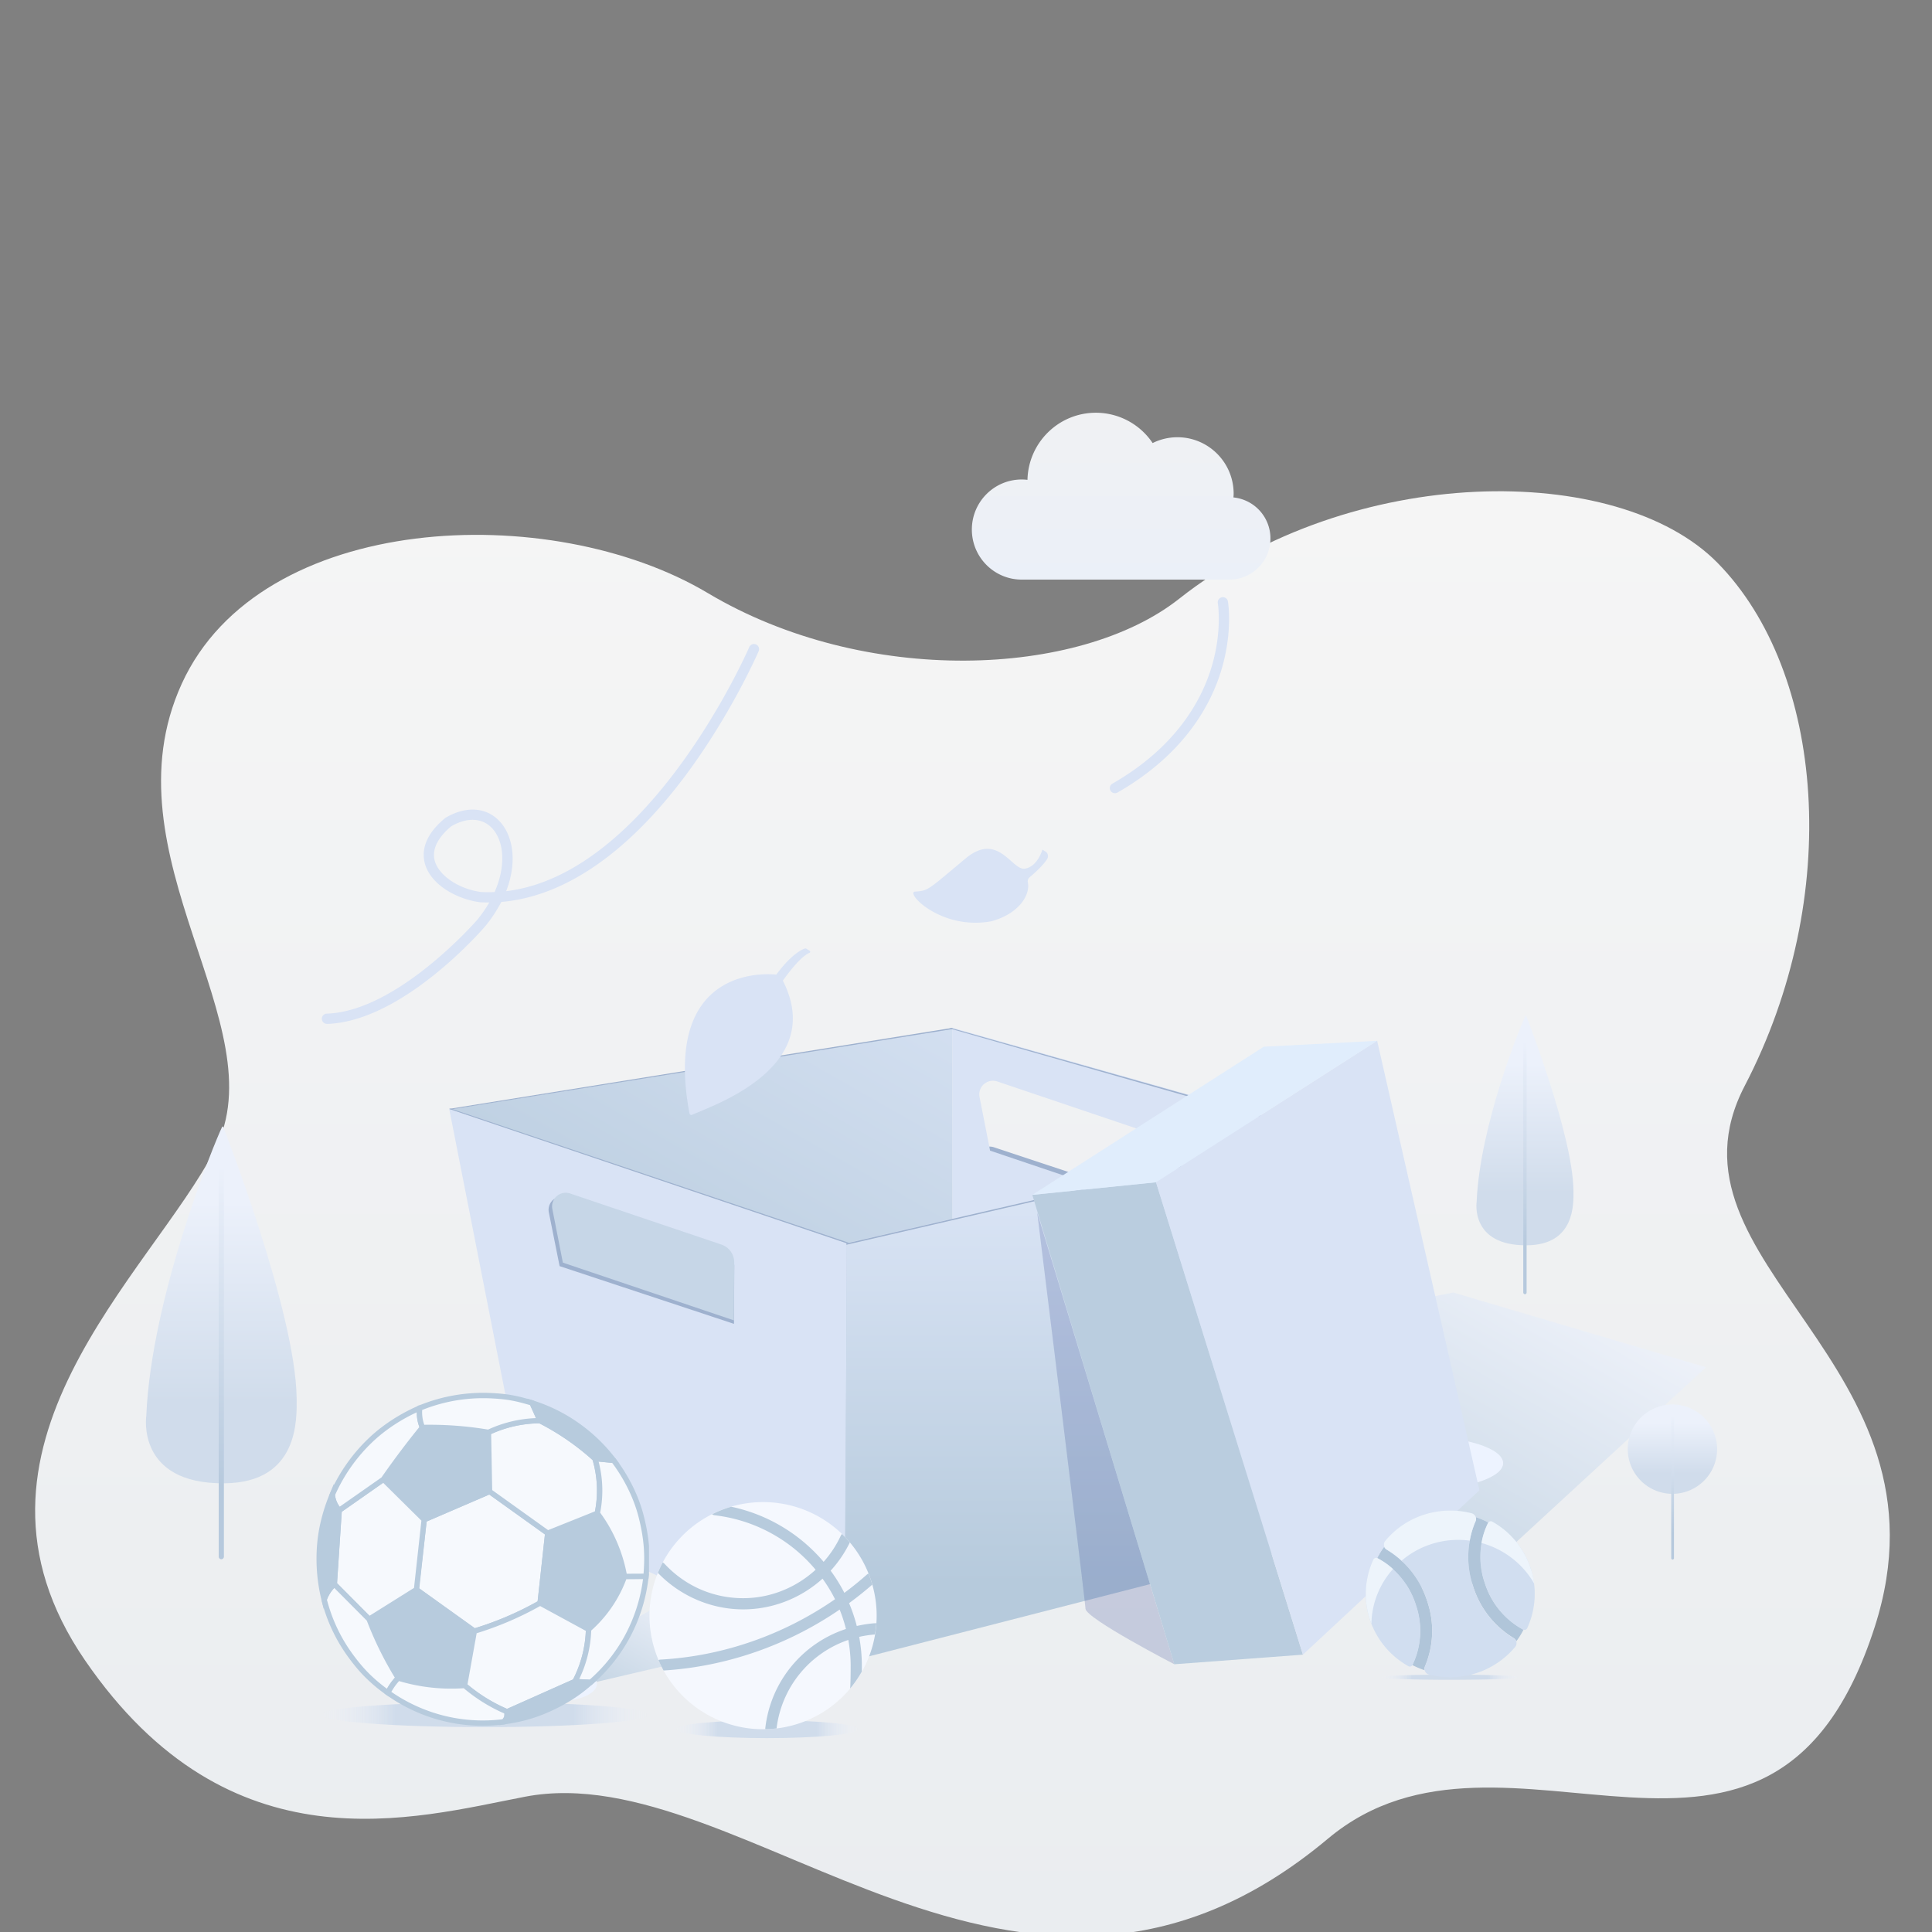 <svg xmlns="http://www.w3.org/2000/svg" width="220" height="220" fill="none"><rect width="100%" height="100%" fill="#808080" stroke="none"/><g clip-path="url(#a)"><path fill="url(#b)" d="M134.261 68.19c-11.366 8.972-35.765 10.014-53.665-.658-17.9-10.673-50.95-9.295-59.901 10.329-8.952 19.624 11.016 38.902 3.785 53.017-7.23 14.115-31.328 34.08-14.805 58.177s37.501 17.957 50.126 15.537c24.933-4.778 56.219 34.263 91.419 4.778 20.282-16.988 50.487 12.467 62.256-24.101 9.71-30.172-25.377-41.322-14.802-61.622 11.244-21.588 9.085-47.17-3.099-59.557-11.345-11.54-41.692-11.393-61.314 4.1Z"/><path fill="url(#c)" d="M86.063 163.883c3.14-1.46 79.421-16.703 79.421-16.703l28.787 8.513-28.262 26.029-79.946-17.839Z"/><path fill="url(#d)" d="m74.124 183.322-17.79 10.086 5.524-.468 24.174-5.66-11.908-3.958Z"/><path fill="url(#e)" d="M25.43 128.347s-.065-.169-.154.012c-.8 1.626-8.042 19.242-8.616 32.839 0 0-1.21 7.811 8.919 7.707 8.454-.086 8.228-7.287 8.199-9.713-.113-9.84-8.348-30.845-8.348-30.845Z"/><path fill="url(#f)" d="M25.2 177.555a.297.297 0 0 1-.296-.296v-44.178a.297.297 0 0 1 .592 0v44.178c0 .163-.13.296-.296.296Z"/><path fill="url(#g)" d="M173.795 115.687s-.042-.11-.098.009c-.516 1.045-5.178 12.39-5.548 21.144 0 0-.779 5.029 5.743 4.964 5.445-.053 5.3-4.692 5.279-6.253-.074-6.342-5.376-19.864-5.376-19.864Z"/><path fill="url(#h)" d="M173.648 147.371a.19.19 0 0 1-.19-.19v-28.443a.19.19 0 0 1 .379 0v28.443a.187.187 0 0 1-.189.19Z"/><path fill="url(#i)" d="M190.443 170.104a5.086 5.086 0 1 0 0-10.172 5.086 5.086 0 0 0 0 10.172Z"/><path fill="url(#j)" d="M190.462 177.591a.158.158 0 0 1-.157-.157v-16.058c0-.086.071-.157.157-.157.086 0 .157.071.157.157v16.058a.158.158 0 0 1-.157.157Z"/><path fill="url(#k)" d="M144.667 61.31c0 2.59-2.093 4.69-4.674 4.69h-23.646c-3.138 0-5.68-2.552-5.68-5.7s2.542-5.7 5.68-5.7c.221 0 .439.015.653.04.097-4.234 3.543-7.64 7.786-7.64a7.78 7.78 0 0 1 6.466 3.452 6.355 6.355 0 0 1 2.819-.663c3.538 0 6.406 2.878 6.406 6.428 0 .144-.012.285-.022.427a4.684 4.684 0 0 1 4.212 4.666Z"/><path fill="#EDF3FF" d="M59.326 191.737c0 1.084 1.936 1.964 4.326 1.964 2.388 0 4.324-.88 4.324-1.964 0-1.087-1.936-1.965-4.324-1.965-2.39 0-4.326.881-4.326 1.965Zm92.617-25.126c0 1.68 4.305 3.048 9.613 3.048 5.309 0 9.61-1.365 9.61-3.048 0-1.685-4.301-3.049-9.61-3.049-5.308 0-9.613 1.364-9.613 3.049Z"/><path fill="url(#l)" d="m51.2 126.328 57.246-9.209.054 62.923-46.767-8.058L51.2 126.328Z"/><path fill="#D9E3F5" d="m51.151 126.268 45.277 15.289-.235 47.774-35.916-16.674-9.126-46.389Z"/><path fill="#9EB1CE" d="m82.12 142.119-17.561-5.82c-1.153-.378-2.293.602-2.06 1.771l1.224 6.106 19.858 6.575.033-6.589a2.158 2.158 0 0 0-1.491-2.043h-.002Z"/><path fill="#C6D6E7" d="m82.14 141.717-17.225-5.816a1.553 1.553 0 0 0-2.019 1.771l1.2 6.106 19.474 6.573.036-6.589a2.148 2.148 0 0 0-1.465-2.045Z"/><path fill="#9EB1CE" d="m130.73 136.464-17.535-5.818c-1.15-.381-2.286.599-2.052 1.77l1.221 6.107 19.815 6.575.033-6.589a2.134 2.134 0 0 0-1.484-2.045h.002Z"/><path fill="#D9E3F5" d="m108.445 117.037 42.335 11.974-7.933 48.123-34.402 8.956v-69.053Zm3.598 6.414a1.553 1.553 0 0 0-.5 1.468l1.198 6.106 19.474 6.572.033-6.589a2.156 2.156 0 0 0-1.463-2.042l-17.225-5.818a1.56 1.56 0 0 0-1.517.305v-.002Z"/><path fill="url(#m)" d="m96.453 141.547-.312 47.785 48.774-12.532 5.87-47.79-54.332 12.537Z"/><path fill="#9EB1CE" d="m108.109 117.104 42.153 12.025.397-.092-42.339-11.969-.211.036Z"/><path fill="#9EB1CE" d="m51.151 126.269 57.314-9.228-.019.142-57.11 9.15-.185-.064Z"/><path fill="#9EB1CE" d="m51.151 126.269 45.288 15.313.235-.059L51.35 126.24l-.199.029Z"/><path fill="#9EB1CE" d="m96.39 141.586 54.27-12.549-.01.142-54.275 12.563.014-.156Z"/><path fill="#2C3F8C" d="M118.104 138.061s5.451 44.01 5.503 45.127c.054 1.117 10.116 6.324 10.116 6.324l-15.617-51.451h-.002Z" opacity=".2"/><path fill="#BACDDF" d="m117.552 136.061 16.165 53.451 14.651-1.093-16.731-53.802-14.085 1.444Z"/><path fill="#D9E3F5" d="m131.635 134.615 25.181-16.113 11.649 51.198-20.099 18.717-16.731-53.802Z"/><path fill="#E0EDFC" d="m143.906 119.192-26.354 16.868 14.075-1.429 25.183-16.113-12.904.674Z"/><path fill="#D9E3F5" d="M37.24 116.588a.581.581 0 0 1-.02-1.164c8.035-.262 16.986-10.526 17.077-10.628a14.712 14.712 0 0 0 1.42-2.03 16.99 16.99 0 0 1-1.01-.023l-.046-.003c-2.587-.339-5.57-1.943-6.265-4.358-.353-1.228-.245-3.127 2.275-5.212l.073-.052c2.377-1.412 4.784-1.202 6.283.554 1.432 1.677 1.858 4.59.61 7.808 16.406-1.98 27.565-27.522 27.681-27.793a.587.587 0 0 1 .767-.306c.295.128.432.47.307.767-.032.073-3.23 7.449-8.666 14.603-6.524 8.587-13.615 13.364-20.641 13.954a15.648 15.648 0 0 1-1.899 2.846c-.385.447-9.38 10.763-17.928 11.043-.006-.006-.012-.006-.018-.006Zm17.55-15.012c.513.026 1.023.026 1.528.006 1.327-2.99 1.05-5.717-.178-7.155-1.114-1.304-2.89-1.426-4.76-.332-1.114.93-2.322 2.362-1.864 3.96.484 1.672 2.748 3.183 5.273 3.521Zm24.028 25.366c2.007-.942 15.391-5.291 10.328-15.272 0 0 1.826-2.668 3.036-3.173a.129.129 0 0 0 .018-.23l-.368-.231a.221.221 0 0 0-.195-.023c-.353.122-1.546.679-3.244 2.972 0 0-13.142-1.762-9.884 15.794a.22.22 0 0 0 .309.163Z"/><g clip-path="url(#n)"><path fill="url(#o)" d="M36.596 195.254c0 .375 1.96.735 5.448 1.001 3.489.265 8.22.414 13.153.414s9.664-.149 13.153-.414c3.488-.266 5.448-.626 5.448-1.001 0-.376-1.96-.736-5.448-1.001-3.489-.266-8.22-.415-13.153-.415s-9.664.149-13.153.415c-3.488.265-5.448.625-5.448 1.001Z"/><path fill="#F6F9FD" d="M61.506 182.535a36.636 36.636 0 0 1-7.491 3.206l-6.624-4.742.91-7.946 7.448-3.211 6.624 4.745-.867 7.948Z"/><path fill="#B7CBDD" d="m53.959 186.074-6.892-4.937.952-8.299 7.769-3.348 6.908 4.949-.901 8.282-.136.077a36.924 36.924 0 0 1-7.553 3.233l-.147.043Zm-6.247-5.222 6.357 4.554a36.271 36.271 0 0 0 7.15-3.059l.833-7.619-6.34-4.542-7.128 3.073-.872 7.593Z"/><path fill="#B7CBDD" d="m55.748 169.834-7.448 3.211-4.639-4.59a94.746 94.746 0 0 1 4.445-5.91 40.113 40.113 0 0 1 7.516.555l.126 6.734Z"/><path fill="#B7CBDD" d="m48.232 173.407-4.964-4.914.146-.208a98.529 98.529 0 0 1 4.457-5.928l.09-.109h.138c1.06-.021 2.136 0 3.195.061 1.467.087 2.928.253 4.377.498l.248.041.14 7.191-7.827 3.368Zm-4.176-4.986 4.312 4.266 7.075-3.052-.119-6.278a40.451 40.451 0 0 0-4.064-.448c-1-.058-2.003-.079-3.005-.063a98.631 98.631 0 0 0-4.199 5.575Zm1.293 22.66c2.446.75 5.01 1.038 7.56.848l1.11-6.191-6.63-4.741-5.355 3.384a38.443 38.443 0 0 0 3.316 6.7Z"/><path fill="#B7CBDD" d="M51.385 192.292a20.843 20.843 0 0 1-6.125-.917l-.11-.033-.06-.097a39.404 39.404 0 0 1-3.338-6.756l-.088-.232 5.738-3.626 6.947 4.976-1.185 6.611-.235.018a20.98 20.98 0 0 1-1.544.056Zm-5.838-1.465c2.3.691 4.705.967 7.102.818l1.033-5.768-6.301-4.515-4.971 3.143a39.178 39.178 0 0 0 3.135 6.322h.002Zm15.958-8.292 5.515 2.999a14.475 14.475 0 0 0 4.089-6.023 16.938 16.938 0 0 0-3.094-7.189l-5.643 2.262-.867 7.951Z"/><path fill="#B7CBDD" d="m67.06 185.898-5.88-3.197.909-8.335 6.029-2.417.139.188a17.212 17.212 0 0 1 3.149 7.317l.014.079-.027.076a14.761 14.761 0 0 1-4.174 6.149l-.159.14Zm-5.232-3.537 5.148 2.798a14.144 14.144 0 0 0 3.815-5.68 16.61 16.61 0 0 0-2.886-6.792l-5.254 2.106-.823 7.568Z"/><path fill="#F6F9FD" d="m47.433 180.999-5.399 3.379-3.961-3.981.552-8.414 5.036-3.526 4.64 4.59-.868 7.952Z"/><path fill="#B7CBDD" d="m41.989 184.762-4.232-4.25.572-8.697 5.363-3.754 4.925 4.871-.902 8.244-5.726 3.586Zm-3.607-4.484 3.693 3.712 5.07-3.173.84-7.66-4.355-4.309-4.71 3.297-.538 8.133Z"/><path fill="#F6F9FD" d="m65.47 191.47-7.734 3.449a18.404 18.404 0 0 1-4.835-2.993l1.11-6.191a36.526 36.526 0 0 0 7.49-3.206l5.516 2.999a13.473 13.473 0 0 1-1.547 5.942Z"/><path fill="#B7CBDD" d="m57.741 195.255-.122-.052a18.72 18.72 0 0 1-4.914-3.042l-.132-.113 1.173-6.542.178-.054a36.3 36.3 0 0 0 7.429-3.179l.147-.084 5.826 3.168-.004.186a13.79 13.79 0 0 1-1.582 6.076l-.05.093-7.949 3.543Zm-4.509-3.443a18.109 18.109 0 0 0 4.503 2.781l7.516-3.352a13.17 13.17 0 0 0 1.457-5.53l-5.203-2.829a37.076 37.076 0 0 1-7.227 3.096l-1.046 5.834Z"/><path fill="#F6F9FD" d="m68.014 172.317-5.643 2.262-6.624-4.745-.127-6.735a13.91 13.91 0 0 1 5.87-1.328 28.884 28.884 0 0 1 6.257 4.313 12.74 12.74 0 0 1 .267 6.232v.001Z"/><path fill="#B7CBDD" d="m62.33 174.925-6.884-4.931-.134-7.083.179-.084a14.19 14.19 0 0 1 5.998-1.356h.074l.07.033a29.172 29.172 0 0 1 6.321 4.357l.063.057.024.082a13.02 13.02 0 0 1 .274 6.382l-.033.159-5.952 2.384Zm-6.282-5.247 6.364 4.559 5.336-2.138a12.428 12.428 0 0 0-.269-5.844 28.608 28.608 0 0 0-6.06-4.176 13.601 13.601 0 0 0-5.491 1.215l.12 6.384Z"/><path fill="#F6F9FD" d="M48.104 162.545a96.008 96.008 0 0 0-4.443 5.91l-5.037 3.525a3.099 3.099 0 0 1-.783-1.778 19.263 19.263 0 0 1 4.092-5.959c2.063-2.048 4.41-3.285 5.85-3.901a5.86 5.86 0 0 0 .01 1.026c.044.406.15.803.31 1.177Z"/><path fill="#B7CBDD" d="m38.576 172.387-.18-.2a3.354 3.354 0 0 1-.858-1.954l-.007-.077.031-.069a19.596 19.596 0 0 1 4.158-6.054c2.15-2.138 4.584-3.376 5.881-3.937l.047-.053h.44v.505l-.013.005a5.51 5.51 0 0 0 .02.788c.041.376.138.743.287 1.091l.069.168-.116.143a97.557 97.557 0 0 0-4.43 5.892l-.03.044-5.299 3.708Zm-.424-2.133a2.734 2.734 0 0 0 .527 1.319l4.76-3.333a99.581 99.581 0 0 1 4.315-5.744 4.394 4.394 0 0 1-.264-1.091 5.81 5.81 0 0 1-.029-.584c-1.318.606-3.426 1.767-5.313 3.641a18.995 18.995 0 0 0-3.996 5.792Z"/><path fill="#F6F9FD" d="M61.49 161.776c-2.03.008-4.034.461-5.871 1.326a40.06 40.06 0 0 0-7.516-.554 4.532 4.532 0 0 1-.318-2.204 18.913 18.913 0 0 1 8.206-1.412c2.06.1 3.098.386 4.595.822.253.548.572 1.235.904 2.022Z"/><path fill="#B7CBDD" d="m55.664 163.417-.094-.015a40.092 40.092 0 0 0-7.458-.55l-.209.004-.079-.192a4.835 4.835 0 0 1-.34-2.351l.02-.18.166-.07a19.227 19.227 0 0 1 8.338-1.434c2.056.099 3.112.381 4.665.832l.133.039.064.138c.255.548.57 1.231.902 2.012l.178.419h-.456a13.617 13.617 0 0 0-5.743 1.309l-.087.039Zm-6.753-1.179a40.303 40.303 0 0 1 6.667.551 14.2 14.2 0 0 1 5.457-1.307c-.241-.555-.47-1.05-.665-1.473-1.48-.428-2.457-.677-4.391-.771a18.613 18.613 0 0 0-7.905 1.32 4.225 4.225 0 0 0 .239 1.684c.198-.004.397-.006.598-.006v.002Z"/><path fill="#F6F9FD" d="m38.074 180.396 3.961 3.982a39.314 39.314 0 0 0 3.312 6.703 6.659 6.659 0 0 0-1.179 1.67 18.211 18.211 0 0 1-2.077-1.697c-.656-.617-1.377-1.414-2.22-2.574a18.429 18.429 0 0 1-2.96-6.333 4.163 4.163 0 0 1 1.16-1.749l.003-.002Z"/><path fill="#B7CBDD" d="m44.286 193.205-.29-.201a18.411 18.411 0 0 1-2.115-1.73c-.763-.716-1.498-1.572-2.255-2.617a18.763 18.763 0 0 1-3.008-6.437l-.022-.088.03-.086a4.49 4.49 0 0 1 1.244-1.873l.215-.193 4.211 4.232.023.06a39.19 39.19 0 0 0 1.66 3.757 39.09 39.09 0 0 0 1.627 2.894l.124.201-.165.171a6.362 6.362 0 0 0-1.122 1.595l-.157.315Zm-7.058-11.044a18.198 18.198 0 0 0 2.89 6.14c.733 1.013 1.446 1.841 2.177 2.531a18.112 18.112 0 0 0 1.767 1.47 6.979 6.979 0 0 1 .903-1.258 39.68 39.68 0 0 1-3.194-6.497l-3.705-3.724a3.876 3.876 0 0 0-.839 1.338h.002Z"/><path fill="#F6F9FD" d="M45.348 191.082c2.446.75 5.01 1.037 7.56.848a18.405 18.405 0 0 0 4.836 2.993 1.22 1.22 0 0 1-.331 1.134 18.603 18.603 0 0 1-13.244-3.305 6.638 6.638 0 0 1 1.18-1.67Z"/><path fill="#B7CBDD" d="M54.975 196.519a18.878 18.878 0 0 1-10.98-3.521l-.209-.15.115-.232a6.9 6.9 0 0 1 1.23-1.746l.13-.134.177.054c2.41.738 4.935 1.02 7.447.833l.126-.009.095.082a18.12 18.12 0 0 0 4.755 2.943l.145.061.034.154a1.534 1.534 0 0 1-.416 1.414l-.073.073-.103.014a19.11 19.11 0 0 1-2.473.164Zm-10.412-3.864a18.467 18.467 0 0 0 5.799 2.663c2.25.588 4.59.741 6.897.451a.92.92 0 0 0 .208-.635 18.706 18.706 0 0 1-4.66-2.893 20.874 20.874 0 0 1-7.364-.815 6.378 6.378 0 0 0-.647.843c-.083.125-.16.254-.233.386Z"/><path fill="#F6F9FD" d="M65.474 191.468a13.47 13.47 0 0 0 1.547-5.942 14.462 14.462 0 0 0 4.088-6.023l2.454-.013a18.865 18.865 0 0 1-2.098 6.808 18.604 18.604 0 0 1-4.218 5.271s-1.101-.032-1.773-.101Z"/><path fill="#B7CBDD" d="m67.357 191.883-.12-.004c-.045 0-1.118-.038-1.791-.102l-.451-.043.208-.401a13.175 13.175 0 0 0 1.512-5.808l.003-.133.1-.088a14.145 14.145 0 0 0 4.002-5.895l.07-.202 3.006-.016-.035.338a18.877 18.877 0 0 1-6.419 12.277l-.085.077Zm-1.405-.676c.46.031.963.052 1.188.061a18.165 18.165 0 0 0 4.06-5.108 18.605 18.605 0 0 0 2.025-6.358l-1.9.01a14.762 14.762 0 0 1-4.002 5.861 13.772 13.772 0 0 1-1.371 5.534Z"/><path fill="#F6F9FD" d="M71.108 179.509a17.161 17.161 0 0 0-1.99-5.505 16.688 16.688 0 0 0-1.104-1.684 12.74 12.74 0 0 0-.267-6.232l2.126.208c.493.647 2.302 3.101 3.144 6.413.763 2.988.694 4.929.545 6.786l-2.454.014Z"/><path fill="#B7CBDD" d="m70.855 179.813-.045-.251a16.795 16.795 0 0 0-1.953-5.407 16.354 16.354 0 0 0-1.085-1.654l-.081-.11.027-.133c.419-2.018.33-4.109-.26-6.084l-.13-.434 2.705.267.08.105c.863 1.131 2.428 3.483 3.198 6.52.776 3.052.704 4.999.555 6.887l-.022.277-2.989.017Zm-2.515-7.566a17.1 17.1 0 0 1 1.045 1.605 17.409 17.409 0 0 1 1.977 5.351l1.92-.01c.131-1.75.158-3.598-.555-6.41-.723-2.844-2.165-5.064-3.013-6.197l-1.55-.153c.497 1.9.558 3.888.178 5.814h-.002Z"/><path fill="#B7CBDD" d="M67.747 166.087a28.887 28.887 0 0 0-6.257-4.313 637.96 637.96 0 0 1-.902-2.02 18.748 18.748 0 0 1 9.28 6.543c-.694-.071-1.421-.14-2.121-.21Z"/><path fill="#B7CBDD" d="m70.527 166.668-.688-.069-1.062-.104-1.064-.105-.099-.01-.074-.069a28.595 28.595 0 0 0-6.19-4.266l-.096-.05-1.223-2.733.644.201a18.716 18.716 0 0 1 5.383 2.695 19.004 19.004 0 0 1 4.055 3.954l.414.556Zm-2.654-.873.963.095.355.035a18.618 18.618 0 0 0-3.489-3.272 18.112 18.112 0 0 0-4.559-2.391l.578 1.292a29.14 29.14 0 0 1 6.152 4.241Zm-10.135 29.128 7.734-3.452 1.773.101c-1.056.937-2.471 2.03-4.833 3.082-2.104.937-3.745 1.218-5.006 1.401l.295-.471.037-.661Z"/><path fill="#B7CBDD" d="m56.803 196.453.6-.961.043-.77 7.97-3.555 2.583.148-.551.485c-.997.884-2.456 2.038-4.911 3.132-2.012.896-3.634 1.214-5.086 1.424l-.648.097Zm1.229-1.327-.03.533a16.774 16.774 0 0 0 4.288-1.28c1.948-.867 3.248-1.774 4.184-2.542l-.945-.055-7.497 3.344Zm-19.407-23.141-.555 8.414a4.167 4.167 0 0 0-1.16 1.748 19.28 19.28 0 0 1-.486-6.391c.178-1.99.744-3.945 1.413-5.549a3.032 3.032 0 0 0 .788 1.778Z"/><path fill="#B7CBDD" d="m36.864 183.21-.249-.991a19.67 19.67 0 0 1-.493-6.494c.208-2.311.895-4.342 1.436-5.639l.474-1.139.11 1.229a2.733 2.733 0 0 0 .705 1.603l.084.095-.569 8.664-.092.083c-.49.441-.86 1-1.073 1.624l-.334.965Zm.914-12.004c-.44 1.214-.89 2.812-1.048 4.578a19.251 19.251 0 0 0 .278 5.428 4.528 4.528 0 0 1 .764-.954l.536-8.169a3.446 3.446 0 0 1-.493-.788 1.038 1.038 0 0 0-.037-.095Z"/></g><path fill="url(#p)" d="M76.95 196.905c0 .27 1.096.528 3.046.719 1.95.191 4.595.298 7.353.298s5.403-.107 7.353-.298c1.95-.191 3.046-.449 3.046-.719 0-.269-1.096-.528-3.046-.719-1.95-.19-4.595-.297-7.353-.297s-5.403.107-7.353.297c-1.95.191-3.046.45-3.046.719Z"/><path fill="#F5F8FE" d="M73.958 183.979a12.934 12.934 0 1 0 25.868-.001 12.934 12.934 0 0 0-25.868.001Z"/><path fill="#B7CBDD" d="M99.785 184.85c-.03-.003-.06-.015-.089-.015-.73.049-1.44.16-2.133.319a18.265 18.265 0 0 0-.877-2.599 41.281 41.281 0 0 0 2.643-2.111 13.159 13.159 0 0 0-.425-1.252.594.594 0 0 0-.204.119 37.985 37.985 0 0 1-2.551 2.07 18.55 18.55 0 0 0-1.563-2.525c.87-.948 1.61-2.03 2.189-3.218a12.764 12.764 0 0 0-.897-.955.598.598 0 0 0-.136.185 12.211 12.211 0 0 1-1.956 2.98 18.932 18.932 0 0 0-10.526-6.276 12.93 12.93 0 0 0-2.17.859c.081.06.174.104.285.115a17.627 17.627 0 0 1 11.5 6.202c-2.221 2.033-5.142 3.24-8.245 3.24-3.433 0-6.62-1.396-8.972-3.929a.647.647 0 0 0-.193-.137 12.93 12.93 0 0 0-.551 1.185c2.543 2.637 6.065 4.155 9.712 4.155 3.392 0 6.594-1.296 9.038-3.496a16.727 16.727 0 0 1 1.422 2.34c-5.846 4.051-12.74 6.48-19.861 6.873a.585.585 0 0 0-.241.063c.174.407.367.799.578 1.181 7.18-.444 14.13-2.885 20.05-6.939.292.715.526 1.455.718 2.21a13.468 13.468 0 0 0-9.186 11.309c-.004.037.007.066.007.103a11.91 11.91 0 0 0 1.278-.089 12.186 12.186 0 0 1 8.171-10.075c.167.959.267 1.937.267 2.937 0 .944-.015 2.08-.06 2.595.5-.596.941-1.244 1.33-1.925.004-.267.004-.504.004-.674 0-1.118-.108-2.214-.304-3.281a12.477 12.477 0 0 1 1.792-.274c.074-.414.126-.837.156-1.27Z"/><path fill="url(#q)" d="M157.234 190.988c0 .079.833.154 2.315.209a160.6 160.6 0 0 0 5.59.086c2.096 0 4.107-.031 5.589-.086 1.482-.055 2.315-.13 2.315-.209 0-.078-.833-.153-2.315-.208a157.822 157.822 0 0 0-5.589-.087c-2.097 0-4.107.031-5.59.087-1.482.055-2.315.13-2.315.208Z"/><path fill="#B0C5D9" d="M173.479 185.583c-.23.463-.504.903-.818 1.315a.63.63 0 0 0-.288-.368 10.574 10.574 0 0 1-4.621-5.863 10.453 10.453 0 0 1 .262-7.422.674.674 0 0 0 .04-.438c.487.154.96.351 1.413.587a8.958 8.958 0 0 0-.387 6.835 9.107 9.107 0 0 0 4.363 5.324l.036.03Z"/><path fill="#B0C5D9" d="M169.466 173.394a7.668 7.668 0 0 0-.724 2.151 8.644 8.644 0 0 0-1.333-.258c.129-.709.341-1.4.631-2.06a.674.674 0 0 0 .04-.438 8.88 8.88 0 0 1 1.386.605Zm-7.198 16.356a.68.68 0 0 0-.044.438 8.948 8.948 0 0 1-1.4-.587 8.954 8.954 0 0 0 .387-6.835 9.15 9.15 0 0 0-4.355-5.333 9.15 9.15 0 0 1 .782-1.275.61.61 0 0 0 .271.307 10.584 10.584 0 0 1 4.613 5.871c.828 2.42.738 5.054-.254 7.414Z"/><path fill="#B0C5D9" d="M159.584 177.718a7.834 7.834 0 0 0-.955.964 8.266 8.266 0 0 0-1.778-1.249 9.15 9.15 0 0 1 .782-1.275c.052.13.147.239.271.307a9.403 9.403 0 0 1 1.68 1.253Z"/><path fill="#D1DEF0" d="M169.929 173.272a.358.358 0 0 0-.393.033.347.347 0 0 0-.087.107 8.98 8.98 0 0 0-.382 6.835 9.146 9.146 0 0 0 4.368 5.324c.042.02.087.032.134.035a.336.336 0 0 0 .137-.02.342.342 0 0 0 .2-.182 9.358 9.358 0 0 0 .39-6.824 9.5 9.5 0 0 0-4.367-5.308Z"/><path fill="#EDF4FB" d="M174.701 180.33a9.832 9.832 0 0 0-2.532-2.903 10.014 10.014 0 0 0-3.466-1.724c.13-.797.384-1.57.751-2.291a.334.334 0 0 1 .209-.171.348.348 0 0 1 .271.031 9.467 9.467 0 0 1 4.363 5.306c.193.569.329 1.156.404 1.752Z"/><path fill="#D1DEF0" d="M168.012 173.246a.667.667 0 0 0-.185-.79.69.69 0 0 0-.259-.134 9.695 9.695 0 0 0-5.384.145 9.575 9.575 0 0 0-4.453 2.988.656.656 0 0 0-.148.546.675.675 0 0 0 .325.466 10.537 10.537 0 0 1 4.613 5.867 10.41 10.41 0 0 1-.258 7.422.668.668 0 0 0 .009.562.692.692 0 0 0 .435.363 9.7 9.7 0 0 0 5.375-.151 9.585 9.585 0 0 0 4.445-2.982.661.661 0 0 0 .038-.816.666.666 0 0 0-.216-.196 10.595 10.595 0 0 1-4.594-5.867 10.413 10.413 0 0 1 .257-7.423Z"/><path fill="#EDF4FB" d="M168.022 173.246a9.392 9.392 0 0 0-.657 2.191 9.932 9.932 0 0 0-7.763 2.279 10.079 10.079 0 0 0-1.684-1.254.676.676 0 0 1-.326-.466.672.672 0 0 1 .153-.546 9.506 9.506 0 0 1 4.443-2.984 9.753 9.753 0 0 1 5.377-.149.692.692 0 0 1 .45.359.652.652 0 0 1 .007.57Z"/><path fill="#D1DEF0" d="M156.843 177.431a.35.35 0 0 0-.271-.014.35.35 0 0 0-.2.18 9.356 9.356 0 0 0-.381 6.829 9.508 9.508 0 0 0 4.38 5.304.354.354 0 0 0 .27.031.343.343 0 0 0 .21-.171 9.002 9.002 0 0 0 .386-6.836 9.162 9.162 0 0 0-4.394-5.323Z"/><path fill="#EDF4FB" d="M158.625 178.668a9.602 9.602 0 0 0-2.461 6.231c-.062-.158-.116-.32-.173-.482a9.283 9.283 0 0 1 .391-6.822.322.322 0 0 1 .081-.113.346.346 0 0 1 .394-.049c.645.329 1.24.745 1.768 1.235Z"/><path fill="#D9E3F5" d="M126.834 90.312a.583.583 0 0 1-.163-1.076c7.3-4.186 10.173-9.544 11.299-13.303 1.222-4.08.712-7.222.706-7.251a.586.586 0 0 1 .475-.674.586.586 0 0 1 .674.476c.023.137.563 3.395-.72 7.726-1.179 3.981-4.192 9.645-11.854 14.038a.588.588 0 0 1-.417.064Zm-8.133 6.432s-.546 1.971-2.019 2.173c-1.473.2-3.027-4.25-6.728-1.164-4.343 3.625-4.23 3.675-5.755 3.774-1.164.073 2.911 4.436 8.68 3.381 3.22-.87 4.457-3.066 4.165-4.425a.598.598 0 0 1 .198-.583c.537-.455 1.628-1.427 2.025-2.133a.607.607 0 0 0-.196-.787l-.37-.236Z"/></g><defs><linearGradient id="b" x1="109.598" x2="109.598" y1="55.94" y2="220.486" gradientUnits="userSpaceOnUse"><stop offset="0" stop-color="#F5F5F5"/><stop offset="1" stop-color="#EAEDF0"/></linearGradient><linearGradient id="c" x1="124.868" x2="155.466" y1="186.286" y2="133.288" gradientUnits="userSpaceOnUse"><stop offset=".075" stop-color="#B4C9DB"/><stop offset="1" stop-color="#EDF1F9"/></linearGradient><linearGradient id="d" x1="66.143" x2="76.221" y1="199.072" y2="181.616" gradientUnits="userSpaceOnUse"><stop offset=".075" stop-color="#B4C9DB"/><stop offset="1" stop-color="#EDF1F9"/></linearGradient><linearGradient id="e" x1="25.2" x2="25.2" y1="168.91" y2="128.276" gradientUnits="userSpaceOnUse"><stop offset=".227" stop-color="#D0DCEB"/><stop offset=".789" stop-color="#ECF1FB"/></linearGradient><linearGradient id="f" x1="25.201" x2="25.201" y1="132.786" y2="177.554" gradientUnits="userSpaceOnUse"><stop stop-color="#ECF1FB"/><stop offset=".818" stop-color="#B6C9DD"/></linearGradient><linearGradient id="g" x1="173.647" x2="173.647" y1="141.803" y2="115.639" gradientUnits="userSpaceOnUse"><stop offset=".227" stop-color="#D0DCEB"/><stop offset=".789" stop-color="#ECF1FB"/></linearGradient><linearGradient id="h" x1="173.649" x2="173.649" y1="118.545" y2="147.371" gradientUnits="userSpaceOnUse"><stop stop-color="#ECF1FB"/><stop offset=".818" stop-color="#B6C9DD"/></linearGradient><linearGradient id="i" x1="190.443" x2="190.443" y1="170.104" y2="159.934" gradientUnits="userSpaceOnUse"><stop offset=".227" stop-color="#D0DCEB"/><stop offset=".789" stop-color="#ECF1FB"/></linearGradient><linearGradient id="j" x1="190.462" x2="190.462" y1="161.22" y2="177.59" gradientUnits="userSpaceOnUse"><stop stop-color="#ECF1FB"/><stop offset=".818" stop-color="#B6C9DD"/></linearGradient><linearGradient id="k" x1="127.667" x2="127.667" y1="47" y2="66" gradientUnits="userSpaceOnUse"><stop stop-color="#F0F1F3"/><stop offset="1" stop-color="#EBF0F8"/></linearGradient><linearGradient id="l" x1="79.85" x2="125.99" y1="180.042" y2="99.333" gradientUnits="userSpaceOnUse"><stop offset=".15" stop-color="#B6CADC"/><stop offset="1" stop-color="#DFE8F9"/></linearGradient><linearGradient id="m" x1="123.462" x2="123.462" y1="189.332" y2="129.01" gradientUnits="userSpaceOnUse"><stop offset=".15" stop-color="#B6CADC"/><stop offset="1" stop-color="#DFE8F9"/></linearGradient><radialGradient id="o" cx="0" cy="0" r="1" gradientTransform="matrix(18.601 0 0 527.165 55.197 195.254)" gradientUnits="userSpaceOnUse"><stop offset=".543" stop-color="#D0DCEB"/><stop offset="1" stop-color="#ECF1FB" stop-opacity="0"/></radialGradient><radialGradient id="p" cx="0" cy="0" r="1" gradientTransform="matrix(10.399 0 0 378.511 87.349 196.905)" gradientUnits="userSpaceOnUse"><stop offset=".543" stop-color="#D0DCEB"/><stop offset="1" stop-color="#ECF1FB" stop-opacity="0"/></radialGradient><radialGradient id="q" cx="0" cy="0" r="1" gradientTransform="matrix(7.905 0 0 109.872 165.139 190.988)" gradientUnits="userSpaceOnUse"><stop offset=".543" stop-color="#D0DCEB"/><stop offset="1" stop-color="#ECF1FB" stop-opacity="0"/></radialGradient><clipPath id="a"><path fill="#fff" d="M0 0h220v220H0z"/></clipPath><clipPath id="n"><path fill="#fff" d="M35.987 158.543h37.916v40.286H35.987z"/></clipPath></defs></svg>
